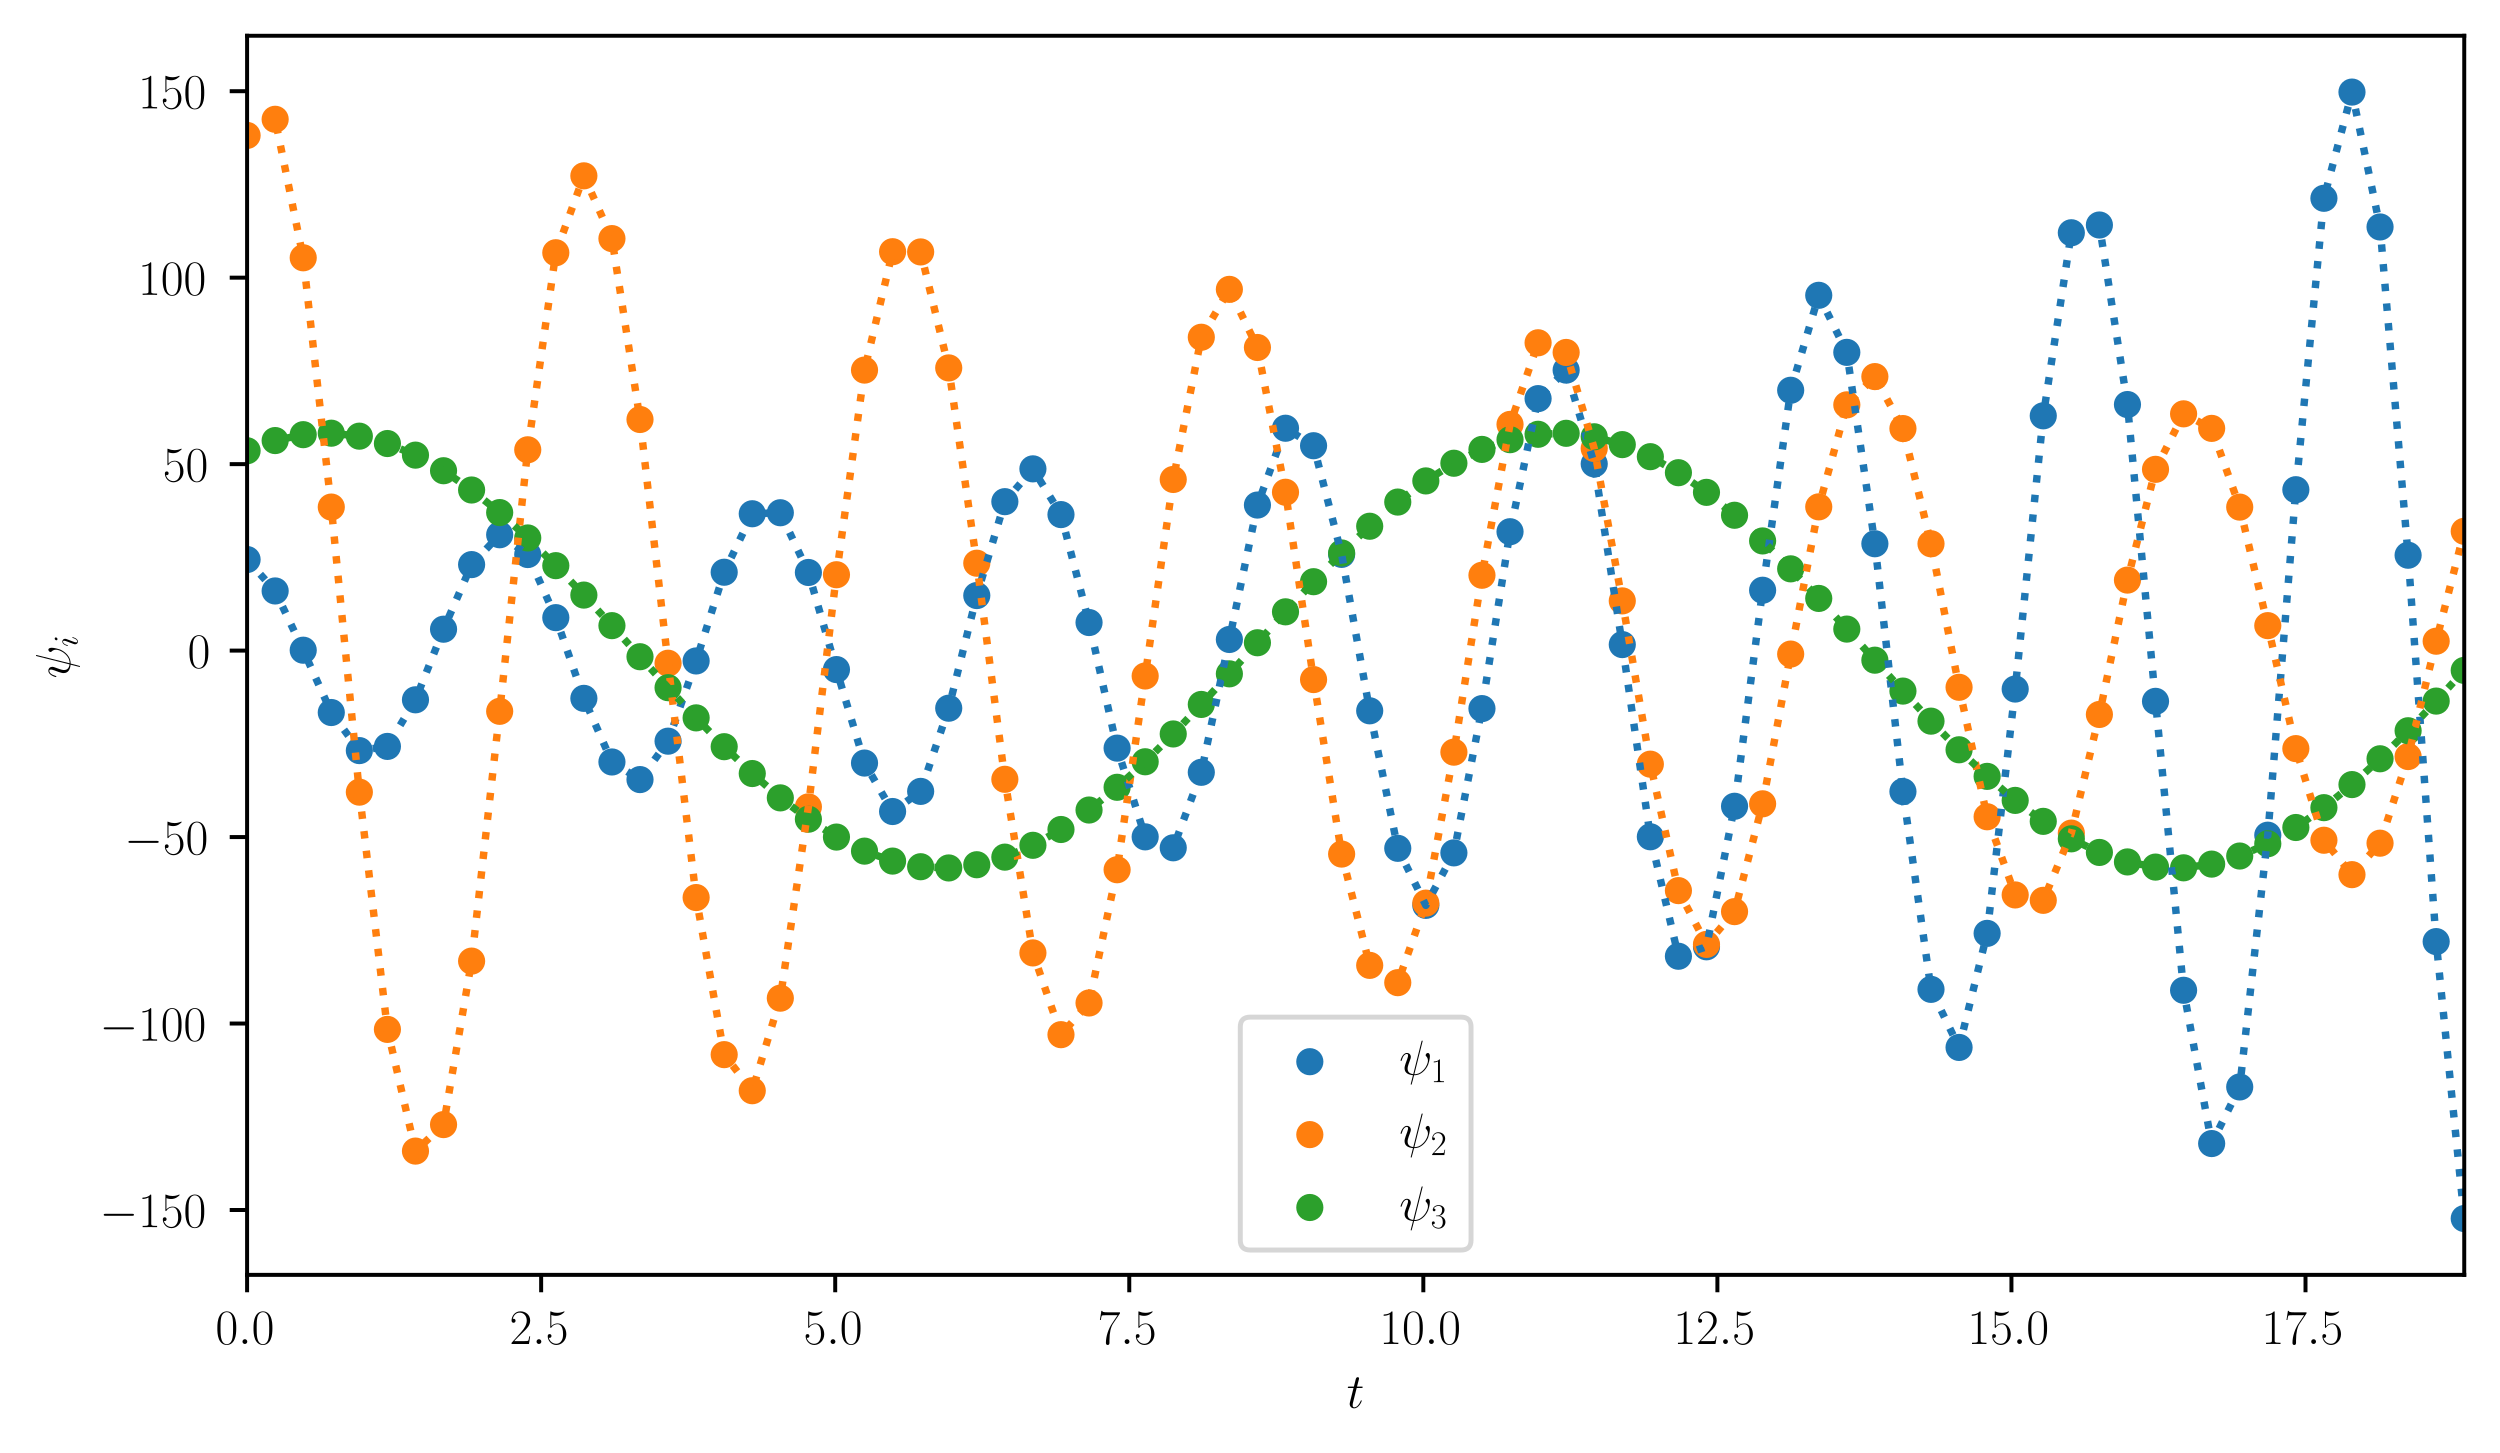 <?xml version="1.0" encoding="utf-8" standalone="no"?>
<!DOCTYPE svg PUBLIC "-//W3C//DTD SVG 1.1//EN"
  "http://www.w3.org/Graphics/SVG/1.1/DTD/svg11.dtd">
<!-- Created with matplotlib (https://matplotlib.org/) -->
<svg height="292.591pt" version="1.1" viewBox="0 0 503.348 292.591" width="503.348pt" xmlns="http://www.w3.org/2000/svg" xmlns:xlink="http://www.w3.org/1999/xlink">
 <defs>
  <style type="text/css">*{stroke-linecap:butt;stroke-linejoin:round;}</style>
 </defs>
 <g id="figure_1">
  <g id="patch_1">
   <path d="M 0 292.591 
L 503.348 292.591 
L 503.348 0 
L 0 0 
z
" style="fill:#ffffff;"/>
  </g>
  <g id="axes_1">
   <g id="patch_2">
    <path d="M 49.748 256.68 
L 496.148 256.68 
L 496.148 7.2 
L 49.748 7.2 
z
" style="fill:#ffffff;"/>
   </g>
   <g id="PathCollection_1">
    <defs>
     <path d="M 0 2.236 
C 0.593 2.236 1.162 2 1.581 1.581 
C 2 1.162 2.236 0.593 2.236 0 
C 2.236 -0.593 2 -1.162 1.581 -1.581 
C 1.162 -2 0.593 -2.236 0 -2.236 
C -0.593 -2.236 -1.162 -2 -1.581 -1.581 
C -2 -1.162 -2.236 -0.593 -2.236 0 
C -2.236 0.593 -2 1.162 -1.581 1.581 
C -1.162 2 -0.593 2.236 0 2.236 
z
" id="m8cda94b80c" style="stroke:#1f77b4;"/>
    </defs>
    <g clip-path="url(#p8021c62853)">
     <use style="fill:#1f77b4;stroke:#1f77b4;" x="49.748" xlink:href="#m8cda94b80c" y="112.658"/>
     <use style="fill:#1f77b4;stroke:#1f77b4;" x="55.399" xlink:href="#m8cda94b80c" y="118.983"/>
     <use style="fill:#1f77b4;stroke:#1f77b4;" x="61.05" xlink:href="#m8cda94b80c" y="130.912"/>
     <use style="fill:#1f77b4;stroke:#1f77b4;" x="66.7" xlink:href="#m8cda94b80c" y="143.459"/>
     <use style="fill:#1f77b4;stroke:#1f77b4;" x="72.351" xlink:href="#m8cda94b80c" y="151.123"/>
     <use style="fill:#1f77b4;stroke:#1f77b4;" x="78.002" xlink:href="#m8cda94b80c" y="150.284"/>
     <use style="fill:#1f77b4;stroke:#1f77b4;" x="83.652" xlink:href="#m8cda94b80c" y="140.897"/>
     <use style="fill:#1f77b4;stroke:#1f77b4;" x="89.303" xlink:href="#m8cda94b80c" y="126.684"/>
     <use style="fill:#1f77b4;stroke:#1f77b4;" x="94.953" xlink:href="#m8cda94b80c" y="113.676"/>
     <use style="fill:#1f77b4;stroke:#1f77b4;" x="100.604" xlink:href="#m8cda94b80c" y="107.667"/>
     <use style="fill:#1f77b4;stroke:#1f77b4;" x="106.255" xlink:href="#m8cda94b80c" y="111.65"/>
     <use style="fill:#1f77b4;stroke:#1f77b4;" x="111.905" xlink:href="#m8cda94b80c" y="124.356"/>
     <use style="fill:#1f77b4;stroke:#1f77b4;" x="117.556" xlink:href="#m8cda94b80c" y="140.609"/>
     <use style="fill:#1f77b4;stroke:#1f77b4;" x="123.207" xlink:href="#m8cda94b80c" y="153.416"/>
     <use style="fill:#1f77b4;stroke:#1f77b4;" x="128.857" xlink:href="#m8cda94b80c" y="156.961"/>
     <use style="fill:#1f77b4;stroke:#1f77b4;" x="134.508" xlink:href="#m8cda94b80c" y="149.228"/>
     <use style="fill:#1f77b4;stroke:#1f77b4;" x="140.159" xlink:href="#m8cda94b80c" y="133.076"/>
     <use style="fill:#1f77b4;stroke:#1f77b4;" x="145.809" xlink:href="#m8cda94b80c" y="115.215"/>
     <use style="fill:#1f77b4;stroke:#1f77b4;" x="151.46" xlink:href="#m8cda94b80c" y="103.438"/>
     <use style="fill:#1f77b4;stroke:#1f77b4;" x="157.11" xlink:href="#m8cda94b80c" y="103.235"/>
     <use style="fill:#1f77b4;stroke:#1f77b4;" x="162.761" xlink:href="#m8cda94b80c" y="115.261"/>
     <use style="fill:#1f77b4;stroke:#1f77b4;" x="168.412" xlink:href="#m8cda94b80c" y="134.812"/>
     <use style="fill:#1f77b4;stroke:#1f77b4;" x="174.062" xlink:href="#m8cda94b80c" y="153.633"/>
     <use style="fill:#1f77b4;stroke:#1f77b4;" x="179.713" xlink:href="#m8cda94b80c" y="163.391"/>
     <use style="fill:#1f77b4;stroke:#1f77b4;" x="185.364" xlink:href="#m8cda94b80c" y="159.339"/>
     <use style="fill:#1f77b4;stroke:#1f77b4;" x="191.014" xlink:href="#m8cda94b80c" y="142.59"/>
     <use style="fill:#1f77b4;stroke:#1f77b4;" x="196.665" xlink:href="#m8cda94b80c" y="119.908"/>
     <use style="fill:#1f77b4;stroke:#1f77b4;" x="202.316" xlink:href="#m8cda94b80c" y="101.004"/>
     <use style="fill:#1f77b4;stroke:#1f77b4;" x="207.966" xlink:href="#m8cda94b80c" y="94.4"/>
     <use style="fill:#1f77b4;stroke:#1f77b4;" x="213.617" xlink:href="#m8cda94b80c" y="103.608"/>
     <use style="fill:#1f77b4;stroke:#1f77b4;" x="219.267" xlink:href="#m8cda94b80c" y="125.341"/>
     <use style="fill:#1f77b4;stroke:#1f77b4;" x="224.918" xlink:href="#m8cda94b80c" y="150.628"/>
     <use style="fill:#1f77b4;stroke:#1f77b4;" x="230.569" xlink:href="#m8cda94b80c" y="168.492"/>
     <use style="fill:#1f77b4;stroke:#1f77b4;" x="236.219" xlink:href="#m8cda94b80c" y="170.694"/>
     <use style="fill:#1f77b4;stroke:#1f77b4;" x="241.87" xlink:href="#m8cda94b80c" y="155.497"/>
     <use style="fill:#1f77b4;stroke:#1f77b4;" x="247.521" xlink:href="#m8cda94b80c" y="128.752"/>
     <use style="fill:#1f77b4;stroke:#1f77b4;" x="253.171" xlink:href="#m8cda94b80c" y="101.687"/>
     <use style="fill:#1f77b4;stroke:#1f77b4;" x="258.822" xlink:href="#m8cda94b80c" y="86.221"/>
     <use style="fill:#1f77b4;stroke:#1f77b4;" x="264.472" xlink:href="#m8cda94b80c" y="89.741"/>
     <use style="fill:#1f77b4;stroke:#1f77b4;" x="270.123" xlink:href="#m8cda94b80c" y="111.622"/>
     <use style="fill:#1f77b4;stroke:#1f77b4;" x="275.774" xlink:href="#m8cda94b80c" y="143.114"/>
     <use style="fill:#1f77b4;stroke:#1f77b4;" x="281.424" xlink:href="#m8cda94b80c" y="170.8"/>
     <use style="fill:#1f77b4;stroke:#1f77b4;" x="287.075" xlink:href="#m8cda94b80c" y="182.286"/>
     <use style="fill:#1f77b4;stroke:#1f77b4;" x="292.726" xlink:href="#m8cda94b80c" y="171.715"/>
     <use style="fill:#1f77b4;stroke:#1f77b4;" x="298.376" xlink:href="#m8cda94b80c" y="142.671"/>
     <use style="fill:#1f77b4;stroke:#1f77b4;" x="304.027" xlink:href="#m8cda94b80c" y="107.057"/>
     <use style="fill:#1f77b4;stroke:#1f77b4;" x="309.678" xlink:href="#m8cda94b80c" y="80.257"/>
     <use style="fill:#1f77b4;stroke:#1f77b4;" x="315.328" xlink:href="#m8cda94b80c" y="74.518"/>
     <use style="fill:#1f77b4;stroke:#1f77b4;" x="320.979" xlink:href="#m8cda94b80c" y="93.401"/>
     <use style="fill:#1f77b4;stroke:#1f77b4;" x="326.629" xlink:href="#m8cda94b80c" y="129.782"/>
     <use style="fill:#1f77b4;stroke:#1f77b4;" x="332.28" xlink:href="#m8cda94b80c" y="168.475"/>
     <use style="fill:#1f77b4;stroke:#1f77b4;" x="337.931" xlink:href="#m8cda94b80c" y="192.531"/>
     <use style="fill:#1f77b4;stroke:#1f77b4;" x="343.581" xlink:href="#m8cda94b80c" y="190.627"/>
     <use style="fill:#1f77b4;stroke:#1f77b4;" x="349.232" xlink:href="#m8cda94b80c" y="162.334"/>
     <use style="fill:#1f77b4;stroke:#1f77b4;" x="354.883" xlink:href="#m8cda94b80c" y="118.838"/>
     <use style="fill:#1f77b4;stroke:#1f77b4;" x="360.533" xlink:href="#m8cda94b80c" y="78.575"/>
     <use style="fill:#1f77b4;stroke:#1f77b4;" x="366.184" xlink:href="#m8cda94b80c" y="59.457"/>
     <use style="fill:#1f77b4;stroke:#1f77b4;" x="371.835" xlink:href="#m8cda94b80c" y="70.948"/>
     <use style="fill:#1f77b4;stroke:#1f77b4;" x="377.485" xlink:href="#m8cda94b80c" y="109.477"/>
     <use style="fill:#1f77b4;stroke:#1f77b4;" x="383.136" xlink:href="#m8cda94b80c" y="159.376"/>
     <use style="fill:#1f77b4;stroke:#1f77b4;" x="388.786" xlink:href="#m8cda94b80c" y="199.198"/>
     <use style="fill:#1f77b4;stroke:#1f77b4;" x="394.437" xlink:href="#m8cda94b80c" y="210.891"/>
     <use style="fill:#1f77b4;stroke:#1f77b4;" x="400.088" xlink:href="#m8cda94b80c" y="187.925"/>
     <use style="fill:#1f77b4;stroke:#1f77b4;" x="405.738" xlink:href="#m8cda94b80c" y="138.731"/>
     <use style="fill:#1f77b4;stroke:#1f77b4;" x="411.389" xlink:href="#m8cda94b80c" y="83.72"/>
     <use style="fill:#1f77b4;stroke:#1f77b4;" x="417.04" xlink:href="#m8cda94b80c" y="46.865"/>
     <use style="fill:#1f77b4;stroke:#1f77b4;" x="422.69" xlink:href="#m8cda94b80c" y="45.304"/>
     <use style="fill:#1f77b4;stroke:#1f77b4;" x="428.341" xlink:href="#m8cda94b80c" y="81.45"/>
     <use style="fill:#1f77b4;stroke:#1f77b4;" x="433.991" xlink:href="#m8cda94b80c" y="141.209"/>
     <use style="fill:#1f77b4;stroke:#1f77b4;" x="439.642" xlink:href="#m8cda94b80c" y="199.383"/>
     <use style="fill:#1f77b4;stroke:#1f77b4;" x="445.293" xlink:href="#m8cda94b80c" y="230.243"/>
     <use style="fill:#1f77b4;stroke:#1f77b4;" x="450.943" xlink:href="#m8cda94b80c" y="218.847"/>
     <use style="fill:#1f77b4;stroke:#1f77b4;" x="456.594" xlink:href="#m8cda94b80c" y="168.155"/>
     <use style="fill:#1f77b4;stroke:#1f77b4;" x="462.245" xlink:href="#m8cda94b80c" y="98.598"/>
     <use style="fill:#1f77b4;stroke:#1f77b4;" x="467.895" xlink:href="#m8cda94b80c" y="39.925"/>
     <use style="fill:#1f77b4;stroke:#1f77b4;" x="473.546" xlink:href="#m8cda94b80c" y="18.54"/>
     <use style="fill:#1f77b4;stroke:#1f77b4;" x="479.197" xlink:href="#m8cda94b80c" y="45.695"/>
     <use style="fill:#1f77b4;stroke:#1f77b4;" x="484.847" xlink:href="#m8cda94b80c" y="111.789"/>
     <use style="fill:#1f77b4;stroke:#1f77b4;" x="490.498" xlink:href="#m8cda94b80c" y="189.581"/>
     <use style="fill:#1f77b4;stroke:#1f77b4;" x="496.148" xlink:href="#m8cda94b80c" y="245.34"/>
    </g>
   </g>
   <g id="PathCollection_2">
    <defs>
     <path d="M 0 2.236 
C 0.593 2.236 1.162 2 1.581 1.581 
C 2 1.162 2.236 0.593 2.236 0 
C 2.236 -0.593 2 -1.162 1.581 -1.581 
C 1.162 -2 0.593 -2.236 0 -2.236 
C -0.593 -2.236 -1.162 -2 -1.581 -1.581 
C -2 -1.162 -2.236 -0.593 -2.236 0 
C -2.236 0.593 -2 1.162 -1.581 1.581 
C -1.162 2 -0.593 2.236 0 2.236 
z
" id="mcead7bc386" style="stroke:#ff7f0e;"/>
    </defs>
    <g clip-path="url(#p8021c62853)">
     <use style="fill:#ff7f0e;stroke:#ff7f0e;" x="49.748" xlink:href="#mcead7bc386" y="27.269"/>
     <use style="fill:#ff7f0e;stroke:#ff7f0e;" x="55.399" xlink:href="#mcead7bc386" y="24.018"/>
     <use style="fill:#ff7f0e;stroke:#ff7f0e;" x="61.05" xlink:href="#mcead7bc386" y="51.903"/>
     <use style="fill:#ff7f0e;stroke:#ff7f0e;" x="66.7" xlink:href="#mcead7bc386" y="102.092"/>
     <use style="fill:#ff7f0e;stroke:#ff7f0e;" x="72.351" xlink:href="#mcead7bc386" y="159.489"/>
     <use style="fill:#ff7f0e;stroke:#ff7f0e;" x="78.002" xlink:href="#mcead7bc386" y="207.259"/>
     <use style="fill:#ff7f0e;stroke:#ff7f0e;" x="83.652" xlink:href="#mcead7bc386" y="231.759"/>
     <use style="fill:#ff7f0e;stroke:#ff7f0e;" x="89.303" xlink:href="#mcead7bc386" y="226.425"/>
     <use style="fill:#ff7f0e;stroke:#ff7f0e;" x="94.953" xlink:href="#mcead7bc386" y="193.508"/>
     <use style="fill:#ff7f0e;stroke:#ff7f0e;" x="100.604" xlink:href="#mcead7bc386" y="143.217"/>
     <use style="fill:#ff7f0e;stroke:#ff7f0e;" x="106.255" xlink:href="#mcead7bc386" y="90.562"/>
     <use style="fill:#ff7f0e;stroke:#ff7f0e;" x="111.905" xlink:href="#mcead7bc386" y="50.887"/>
     <use style="fill:#ff7f0e;stroke:#ff7f0e;" x="117.556" xlink:href="#mcead7bc386" y="35.405"/>
     <use style="fill:#ff7f0e;stroke:#ff7f0e;" x="123.207" xlink:href="#mcead7bc386" y="48.04"/>
     <use style="fill:#ff7f0e;stroke:#ff7f0e;" x="128.857" xlink:href="#mcead7bc386" y="84.462"/>
     <use style="fill:#ff7f0e;stroke:#ff7f0e;" x="134.508" xlink:href="#mcead7bc386" y="133.535"/>
     <use style="fill:#ff7f0e;stroke:#ff7f0e;" x="140.159" xlink:href="#mcead7bc386" y="180.712"/>
     <use style="fill:#ff7f0e;stroke:#ff7f0e;" x="145.809" xlink:href="#mcead7bc386" y="212.341"/>
     <use style="fill:#ff7f0e;stroke:#ff7f0e;" x="151.46" xlink:href="#mcead7bc386" y="219.605"/>
     <use style="fill:#ff7f0e;stroke:#ff7f0e;" x="157.11" xlink:href="#mcead7bc386" y="200.971"/>
     <use style="fill:#ff7f0e;stroke:#ff7f0e;" x="162.761" xlink:href="#mcead7bc386" y="162.458"/>
     <use style="fill:#ff7f0e;stroke:#ff7f0e;" x="168.412" xlink:href="#mcead7bc386" y="115.717"/>
     <use style="fill:#ff7f0e;stroke:#ff7f0e;" x="174.062" xlink:href="#mcead7bc386" y="74.513"/>
     <use style="fill:#ff7f0e;stroke:#ff7f0e;" x="179.713" xlink:href="#mcead7bc386" y="50.679"/>
     <use style="fill:#ff7f0e;stroke:#ff7f0e;" x="185.364" xlink:href="#mcead7bc386" y="50.725"/>
     <use style="fill:#ff7f0e;stroke:#ff7f0e;" x="191.014" xlink:href="#mcead7bc386" y="74.074"/>
     <use style="fill:#ff7f0e;stroke:#ff7f0e;" x="196.665" xlink:href="#mcead7bc386" y="113.398"/>
     <use style="fill:#ff7f0e;stroke:#ff7f0e;" x="202.316" xlink:href="#mcead7bc386" y="156.903"/>
     <use style="fill:#ff7f0e;stroke:#ff7f0e;" x="207.966" xlink:href="#mcead7bc386" y="191.86"/>
     <use style="fill:#ff7f0e;stroke:#ff7f0e;" x="213.617" xlink:href="#mcead7bc386" y="208.319"/>
     <use style="fill:#ff7f0e;stroke:#ff7f0e;" x="219.267" xlink:href="#mcead7bc386" y="201.94"/>
     <use style="fill:#ff7f0e;stroke:#ff7f0e;" x="224.918" xlink:href="#mcead7bc386" y="175.112"/>
     <use style="fill:#ff7f0e;stroke:#ff7f0e;" x="230.569" xlink:href="#mcead7bc386" y="136.106"/>
     <use style="fill:#ff7f0e;stroke:#ff7f0e;" x="236.219" xlink:href="#mcead7bc386" y="96.536"/>
     <use style="fill:#ff7f0e;stroke:#ff7f0e;" x="241.87" xlink:href="#mcead7bc386" y="67.902"/>
     <use style="fill:#ff7f0e;stroke:#ff7f0e;" x="247.521" xlink:href="#mcead7bc386" y="58.261"/>
     <use style="fill:#ff7f0e;stroke:#ff7f0e;" x="253.171" xlink:href="#mcead7bc386" y="69.964"/>
     <use style="fill:#ff7f0e;stroke:#ff7f0e;" x="258.822" xlink:href="#mcead7bc386" y="99.11"/>
     <use style="fill:#ff7f0e;stroke:#ff7f0e;" x="264.472" xlink:href="#mcead7bc386" y="136.825"/>
     <use style="fill:#ff7f0e;stroke:#ff7f0e;" x="270.123" xlink:href="#mcead7bc386" y="171.957"/>
     <use style="fill:#ff7f0e;stroke:#ff7f0e;" x="275.774" xlink:href="#mcead7bc386" y="194.368"/>
     <use style="fill:#ff7f0e;stroke:#ff7f0e;" x="281.424" xlink:href="#mcead7bc386" y="197.849"/>
     <use style="fill:#ff7f0e;stroke:#ff7f0e;" x="287.075" xlink:href="#mcead7bc386" y="181.837"/>
     <use style="fill:#ff7f0e;stroke:#ff7f0e;" x="292.726" xlink:href="#mcead7bc386" y="151.44"/>
     <use style="fill:#ff7f0e;stroke:#ff7f0e;" x="298.376" xlink:href="#mcead7bc386" y="115.823"/>
     <use style="fill:#ff7f0e;stroke:#ff7f0e;" x="304.027" xlink:href="#mcead7bc386" y="85.45"/>
     <use style="fill:#ff7f0e;stroke:#ff7f0e;" x="309.678" xlink:href="#mcead7bc386" y="69.015"/>
     <use style="fill:#ff7f0e;stroke:#ff7f0e;" x="315.328" xlink:href="#mcead7bc386" y="70.963"/>
     <use style="fill:#ff7f0e;stroke:#ff7f0e;" x="320.979" xlink:href="#mcead7bc386" y="90.293"/>
     <use style="fill:#ff7f0e;stroke:#ff7f0e;" x="326.629" xlink:href="#mcead7bc386" y="120.984"/>
     <use style="fill:#ff7f0e;stroke:#ff7f0e;" x="332.28" xlink:href="#mcead7bc386" y="153.857"/>
     <use style="fill:#ff7f0e;stroke:#ff7f0e;" x="337.931" xlink:href="#mcead7bc386" y="179.316"/>
     <use style="fill:#ff7f0e;stroke:#ff7f0e;" x="343.581" xlink:href="#mcead7bc386" y="190.145"/>
     <use style="fill:#ff7f0e;stroke:#ff7f0e;" x="349.232" xlink:href="#mcead7bc386" y="183.544"/>
     <use style="fill:#ff7f0e;stroke:#ff7f0e;" x="354.883" xlink:href="#mcead7bc386" y="161.84"/>
     <use style="fill:#ff7f0e;stroke:#ff7f0e;" x="360.533" xlink:href="#mcead7bc386" y="131.692"/>
     <use style="fill:#ff7f0e;stroke:#ff7f0e;" x="366.184" xlink:href="#mcead7bc386" y="102.051"/>
     <use style="fill:#ff7f0e;stroke:#ff7f0e;" x="371.835" xlink:href="#mcead7bc386" y="81.512"/>
     <use style="fill:#ff7f0e;stroke:#ff7f0e;" x="377.485" xlink:href="#mcead7bc386" y="75.823"/>
     <use style="fill:#ff7f0e;stroke:#ff7f0e;" x="383.136" xlink:href="#mcead7bc386" y="86.286"/>
     <use style="fill:#ff7f0e;stroke:#ff7f0e;" x="388.786" xlink:href="#mcead7bc386" y="109.482"/>
     <use style="fill:#ff7f0e;stroke:#ff7f0e;" x="394.437" xlink:href="#mcead7bc386" y="138.376"/>
     <use style="fill:#ff7f0e;stroke:#ff7f0e;" x="400.088" xlink:href="#mcead7bc386" y="164.445"/>
     <use style="fill:#ff7f0e;stroke:#ff7f0e;" x="405.738" xlink:href="#mcead7bc386" y="180.187"/>
     <use style="fill:#ff7f0e;stroke:#ff7f0e;" x="411.389" xlink:href="#mcead7bc386" y="181.274"/>
     <use style="fill:#ff7f0e;stroke:#ff7f0e;" x="417.04" xlink:href="#mcead7bc386" y="167.737"/>
     <use style="fill:#ff7f0e;stroke:#ff7f0e;" x="422.69" xlink:href="#mcead7bc386" y="143.85"/>
     <use style="fill:#ff7f0e;stroke:#ff7f0e;" x="428.341" xlink:href="#mcead7bc386" y="116.794"/>
     <use style="fill:#ff7f0e;stroke:#ff7f0e;" x="433.991" xlink:href="#mcead7bc386" y="94.497"/>
     <use style="fill:#ff7f0e;stroke:#ff7f0e;" x="439.642" xlink:href="#mcead7bc386" y="83.322"/>
     <use style="fill:#ff7f0e;stroke:#ff7f0e;" x="445.293" xlink:href="#mcead7bc386" y="86.251"/>
     <use style="fill:#ff7f0e;stroke:#ff7f0e;" x="450.943" xlink:href="#mcead7bc386" y="102.101"/>
     <use style="fill:#ff7f0e;stroke:#ff7f0e;" x="456.594" xlink:href="#mcead7bc386" y="125.965"/>
     <use style="fill:#ff7f0e;stroke:#ff7f0e;" x="462.245" xlink:href="#mcead7bc386" y="150.726"/>
     <use style="fill:#ff7f0e;stroke:#ff7f0e;" x="467.895" xlink:href="#mcead7bc386" y="169.174"/>
     <use style="fill:#ff7f0e;stroke:#ff7f0e;" x="473.546" xlink:href="#mcead7bc386" y="176.101"/>
     <use style="fill:#ff7f0e;stroke:#ff7f0e;" x="479.197" xlink:href="#mcead7bc386" y="169.767"/>
     <use style="fill:#ff7f0e;stroke:#ff7f0e;" x="484.847" xlink:href="#mcead7bc386" y="152.325"/>
     <use style="fill:#ff7f0e;stroke:#ff7f0e;" x="490.498" xlink:href="#mcead7bc386" y="129.1"/>
     <use style="fill:#ff7f0e;stroke:#ff7f0e;" x="496.148" xlink:href="#mcead7bc386" y="106.972"/>
    </g>
   </g>
   <g id="PathCollection_3">
    <defs>
     <path d="M 0 2.236 
C 0.593 2.236 1.162 2 1.581 1.581 
C 2 1.162 2.236 0.593 2.236 0 
C 2.236 -0.593 2 -1.162 1.581 -1.581 
C 1.162 -2 0.593 -2.236 0 -2.236 
C -0.593 -2.236 -1.162 -2 -1.581 -1.581 
C -2 -1.162 -2.236 -0.593 -2.236 0 
C -2.236 0.593 -2 1.162 -1.581 1.581 
C -1.162 2 -0.593 2.236 0 2.236 
z
" id="mbcaeb5ce47" style="stroke:#2ca02c;"/>
    </defs>
    <g clip-path="url(#p8021c62853)">
     <use style="fill:#2ca02c;stroke:#2ca02c;" x="49.748" xlink:href="#mbcaeb5ce47" y="90.754"/>
     <use style="fill:#2ca02c;stroke:#2ca02c;" x="55.399" xlink:href="#mbcaeb5ce47" y="88.702"/>
     <use style="fill:#2ca02c;stroke:#2ca02c;" x="61.05" xlink:href="#mbcaeb5ce47" y="87.516"/>
     <use style="fill:#2ca02c;stroke:#2ca02c;" x="66.7" xlink:href="#mbcaeb5ce47" y="87.219"/>
     <use style="fill:#2ca02c;stroke:#2ca02c;" x="72.351" xlink:href="#mbcaeb5ce47" y="87.818"/>
     <use style="fill:#2ca02c;stroke:#2ca02c;" x="78.002" xlink:href="#mbcaeb5ce47" y="89.3"/>
     <use style="fill:#2ca02c;stroke:#2ca02c;" x="83.652" xlink:href="#mbcaeb5ce47" y="91.636"/>
     <use style="fill:#2ca02c;stroke:#2ca02c;" x="89.303" xlink:href="#mbcaeb5ce47" y="94.776"/>
     <use style="fill:#2ca02c;stroke:#2ca02c;" x="94.953" xlink:href="#mbcaeb5ce47" y="98.657"/>
     <use style="fill:#2ca02c;stroke:#2ca02c;" x="100.604" xlink:href="#mbcaeb5ce47" y="103.2"/>
     <use style="fill:#2ca02c;stroke:#2ca02c;" x="106.255" xlink:href="#mbcaeb5ce47" y="108.312"/>
     <use style="fill:#2ca02c;stroke:#2ca02c;" x="111.905" xlink:href="#mbcaeb5ce47" y="113.888"/>
     <use style="fill:#2ca02c;stroke:#2ca02c;" x="117.556" xlink:href="#mbcaeb5ce47" y="119.813"/>
     <use style="fill:#2ca02c;stroke:#2ca02c;" x="123.207" xlink:href="#mbcaeb5ce47" y="125.967"/>
     <use style="fill:#2ca02c;stroke:#2ca02c;" x="128.857" xlink:href="#mbcaeb5ce47" y="132.225"/>
     <use style="fill:#2ca02c;stroke:#2ca02c;" x="134.508" xlink:href="#mbcaeb5ce47" y="138.456"/>
     <use style="fill:#2ca02c;stroke:#2ca02c;" x="140.159" xlink:href="#mbcaeb5ce47" y="144.536"/>
     <use style="fill:#2ca02c;stroke:#2ca02c;" x="145.809" xlink:href="#mbcaeb5ce47" y="150.338"/>
     <use style="fill:#2ca02c;stroke:#2ca02c;" x="151.46" xlink:href="#mbcaeb5ce47" y="155.744"/>
     <use style="fill:#2ca02c;stroke:#2ca02c;" x="157.11" xlink:href="#mbcaeb5ce47" y="160.644"/>
     <use style="fill:#2ca02c;stroke:#2ca02c;" x="162.761" xlink:href="#mbcaeb5ce47" y="164.937"/>
     <use style="fill:#2ca02c;stroke:#2ca02c;" x="168.412" xlink:href="#mbcaeb5ce47" y="168.535"/>
     <use style="fill:#2ca02c;stroke:#2ca02c;" x="174.062" xlink:href="#mbcaeb5ce47" y="171.366"/>
     <use style="fill:#2ca02c;stroke:#2ca02c;" x="179.713" xlink:href="#mbcaeb5ce47" y="173.37"/>
     <use style="fill:#2ca02c;stroke:#2ca02c;" x="185.364" xlink:href="#mbcaeb5ce47" y="174.507"/>
     <use style="fill:#2ca02c;stroke:#2ca02c;" x="191.014" xlink:href="#mbcaeb5ce47" y="174.754"/>
     <use style="fill:#2ca02c;stroke:#2ca02c;" x="196.665" xlink:href="#mbcaeb5ce47" y="174.106"/>
     <use style="fill:#2ca02c;stroke:#2ca02c;" x="202.316" xlink:href="#mbcaeb5ce47" y="172.575"/>
     <use style="fill:#2ca02c;stroke:#2ca02c;" x="207.966" xlink:href="#mbcaeb5ce47" y="170.194"/>
     <use style="fill:#2ca02c;stroke:#2ca02c;" x="213.617" xlink:href="#mbcaeb5ce47" y="167.011"/>
     <use style="fill:#2ca02c;stroke:#2ca02c;" x="219.267" xlink:href="#mbcaeb5ce47" y="163.09"/>
     <use style="fill:#2ca02c;stroke:#2ca02c;" x="224.918" xlink:href="#mbcaeb5ce47" y="158.513"/>
     <use style="fill:#2ca02c;stroke:#2ca02c;" x="230.569" xlink:href="#mbcaeb5ce47" y="153.373"/>
     <use style="fill:#2ca02c;stroke:#2ca02c;" x="236.219" xlink:href="#mbcaeb5ce47" y="147.775"/>
     <use style="fill:#2ca02c;stroke:#2ca02c;" x="241.87" xlink:href="#mbcaeb5ce47" y="141.833"/>
     <use style="fill:#2ca02c;stroke:#2ca02c;" x="247.521" xlink:href="#mbcaeb5ce47" y="135.67"/>
     <use style="fill:#2ca02c;stroke:#2ca02c;" x="253.171" xlink:href="#mbcaeb5ce47" y="129.411"/>
     <use style="fill:#2ca02c;stroke:#2ca02c;" x="258.822" xlink:href="#mbcaeb5ce47" y="123.184"/>
     <use style="fill:#2ca02c;stroke:#2ca02c;" x="264.472" xlink:href="#mbcaeb5ce47" y="117.117"/>
     <use style="fill:#2ca02c;stroke:#2ca02c;" x="270.123" xlink:href="#mbcaeb5ce47" y="111.334"/>
     <use style="fill:#2ca02c;stroke:#2ca02c;" x="275.774" xlink:href="#mbcaeb5ce47" y="105.953"/>
     <use style="fill:#2ca02c;stroke:#2ca02c;" x="281.424" xlink:href="#mbcaeb5ce47" y="101.085"/>
     <use style="fill:#2ca02c;stroke:#2ca02c;" x="287.075" xlink:href="#mbcaeb5ce47" y="96.828"/>
     <use style="fill:#2ca02c;stroke:#2ca02c;" x="292.726" xlink:href="#mbcaeb5ce47" y="93.27"/>
     <use style="fill:#2ca02c;stroke:#2ca02c;" x="298.376" xlink:href="#mbcaeb5ce47" y="90.484"/>
     <use style="fill:#2ca02c;stroke:#2ca02c;" x="304.027" xlink:href="#mbcaeb5ce47" y="88.527"/>
     <use style="fill:#2ca02c;stroke:#2ca02c;" x="309.678" xlink:href="#mbcaeb5ce47" y="87.439"/>
     <use style="fill:#2ca02c;stroke:#2ca02c;" x="315.328" xlink:href="#mbcaeb5ce47" y="87.242"/>
     <use style="fill:#2ca02c;stroke:#2ca02c;" x="320.979" xlink:href="#mbcaeb5ce47" y="87.94"/>
     <use style="fill:#2ca02c;stroke:#2ca02c;" x="326.629" xlink:href="#mbcaeb5ce47" y="89.518"/>
     <use style="fill:#2ca02c;stroke:#2ca02c;" x="332.28" xlink:href="#mbcaeb5ce47" y="91.946"/>
     <use style="fill:#2ca02c;stroke:#2ca02c;" x="337.931" xlink:href="#mbcaeb5ce47" y="95.172"/>
     <use style="fill:#2ca02c;stroke:#2ca02c;" x="343.581" xlink:href="#mbcaeb5ce47" y="99.131"/>
     <use style="fill:#2ca02c;stroke:#2ca02c;" x="349.232" xlink:href="#mbcaeb5ce47" y="103.742"/>
     <use style="fill:#2ca02c;stroke:#2ca02c;" x="354.883" xlink:href="#mbcaeb5ce47" y="108.911"/>
     <use style="fill:#2ca02c;stroke:#2ca02c;" x="360.533" xlink:href="#mbcaeb5ce47" y="114.531"/>
     <use style="fill:#2ca02c;stroke:#2ca02c;" x="366.184" xlink:href="#mbcaeb5ce47" y="120.488"/>
     <use style="fill:#2ca02c;stroke:#2ca02c;" x="371.835" xlink:href="#mbcaeb5ce47" y="126.66"/>
     <use style="fill:#2ca02c;stroke:#2ca02c;" x="377.485" xlink:href="#mbcaeb5ce47" y="132.921"/>
     <use style="fill:#2ca02c;stroke:#2ca02c;" x="383.136" xlink:href="#mbcaeb5ce47" y="139.142"/>
     <use style="fill:#2ca02c;stroke:#2ca02c;" x="388.786" xlink:href="#mbcaeb5ce47" y="145.196"/>
     <use style="fill:#2ca02c;stroke:#2ca02c;" x="394.437" xlink:href="#mbcaeb5ce47" y="150.96"/>
     <use style="fill:#2ca02c;stroke:#2ca02c;" x="400.088" xlink:href="#mbcaeb5ce47" y="156.315"/>
     <use style="fill:#2ca02c;stroke:#2ca02c;" x="405.738" xlink:href="#mbcaeb5ce47" y="161.152"/>
     <use style="fill:#2ca02c;stroke:#2ca02c;" x="411.389" xlink:href="#mbcaeb5ce47" y="165.372"/>
     <use style="fill:#2ca02c;stroke:#2ca02c;" x="417.04" xlink:href="#mbcaeb5ce47" y="168.889"/>
     <use style="fill:#2ca02c;stroke:#2ca02c;" x="422.69" xlink:href="#mbcaeb5ce47" y="171.63"/>
     <use style="fill:#2ca02c;stroke:#2ca02c;" x="428.341" xlink:href="#mbcaeb5ce47" y="173.54"/>
     <use style="fill:#2ca02c;stroke:#2ca02c;" x="433.991" xlink:href="#mbcaeb5ce47" y="174.579"/>
     <use style="fill:#2ca02c;stroke:#2ca02c;" x="439.642" xlink:href="#mbcaeb5ce47" y="174.726"/>
     <use style="fill:#2ca02c;stroke:#2ca02c;" x="445.293" xlink:href="#mbcaeb5ce47" y="173.979"/>
     <use style="fill:#2ca02c;stroke:#2ca02c;" x="450.943" xlink:href="#mbcaeb5ce47" y="172.352"/>
     <use style="fill:#2ca02c;stroke:#2ca02c;" x="456.594" xlink:href="#mbcaeb5ce47" y="169.879"/>
     <use style="fill:#2ca02c;stroke:#2ca02c;" x="462.245" xlink:href="#mbcaeb5ce47" y="166.61"/>
     <use style="fill:#2ca02c;stroke:#2ca02c;" x="467.895" xlink:href="#mbcaeb5ce47" y="162.613"/>
     <use style="fill:#2ca02c;stroke:#2ca02c;" x="473.546" xlink:href="#mbcaeb5ce47" y="157.968"/>
     <use style="fill:#2ca02c;stroke:#2ca02c;" x="479.197" xlink:href="#mbcaeb5ce47" y="152.772"/>
     <use style="fill:#2ca02c;stroke:#2ca02c;" x="484.847" xlink:href="#mbcaeb5ce47" y="147.129"/>
     <use style="fill:#2ca02c;stroke:#2ca02c;" x="490.498" xlink:href="#mbcaeb5ce47" y="141.157"/>
     <use style="fill:#2ca02c;stroke:#2ca02c;" x="496.148" xlink:href="#mbcaeb5ce47" y="134.977"/>
    </g>
   </g>
   <g id="matplotlib.axis_1">
    <g id="xtick_1">
     <g id="line2d_1">
      <defs>
       <path d="M 0 0 
L 0 3.5 
" id="m580e767b6d" style="stroke:#000000;stroke-width:0.8;"/>
      </defs>
      <g>
       <use style="stroke:#000000;stroke-width:0.8;" x="49.748" xlink:href="#m580e767b6d" y="256.68"/>
      </g>
     </g>
     <g id="text_1">
      <!-- $\mathdefault{0.0}$ -->
      <g transform="translate(43.383 270.598)scale(0.1 -0.1)">
       <defs>
        <path d="M 42 31.844 
C 42 37.969 41.906 48.422 37.703 56.453 
C 34 63.484 28.094 66 22.906 66 
C 18.094 66 12 63.781 8.203 56.562 
C 4.203 49.016 3.797 39.672 3.797 31.844 
C 3.797 26.109 3.906 17.375 7 9.734 
C 11.297 -0.609 19 -2 22.906 -2 
C 27.5 -2 34.5 -0.109 38.594 9.438 
C 41.594 16.375 42 24.5 42 31.844 
z
M 22.906 -0.406 
C 16.5 -0.406 12.703 5.125 11.297 12.75 
C 10.203 18.688 10.203 27.328 10.203 32.953 
C 10.203 40.688 10.203 47.109 11.5 53.234 
C 13.406 61.781 19 64.391 22.906 64.391 
C 27 64.391 32.297 61.672 34.203 53.438 
C 35.5 47.719 35.594 40.984 35.594 32.953 
C 35.594 26.422 35.594 18.375 34.406 12.453 
C 32.297 1.5 26.406 -0.406 22.906 -0.406 
z
" id="CMR17-48"/>
        <path d="M 18.406 4.797 
C 18.406 7.688 16 9.688 13.594 9.688 
C 10.703 9.688 8.703 7.297 8.703 4.891 
C 8.703 2 11.094 0 13.5 0 
C 16.406 0 18.406 2.391 18.406 4.797 
z
" id="CMMI12-58"/>
       </defs>
       <use transform="scale(0.996)" xlink:href="#CMR17-48"/>
       <use transform="translate(45.69 0)scale(0.996)" xlink:href="#CMMI12-58"/>
       <use transform="translate(72.788 0)scale(0.996)" xlink:href="#CMR17-48"/>
      </g>
     </g>
    </g>
    <g id="xtick_2">
     <g id="line2d_2">
      <g>
       <use style="stroke:#000000;stroke-width:0.8;" x="108.954" xlink:href="#m580e767b6d" y="256.68"/>
      </g>
     </g>
     <g id="text_2">
      <!-- $\mathdefault{2.5}$ -->
      <g transform="translate(102.589 270.598)scale(0.1 -0.1)">
       <defs>
        <path d="M 41.703 15.469 
L 39.906 15.469 
C 38.906 8.391 38.094 7.188 37.703 6.594 
C 37.203 5.797 30 5.797 28.594 5.797 
L 9.406 5.797 
C 13 9.688 20 16.766 28.5 24.938 
C 34.594 30.719 41.703 37.5 41.703 47.391 
C 41.703 59.188 32.297 66 21.797 66 
C 10.797 66 4.094 56.297 4.094 47.297 
C 4.094 43.391 7 42.891 8.203 42.891 
C 9.203 42.891 12.203 43.484 12.203 46.984 
C 12.203 50.094 9.594 51 8.203 51 
C 7.594 51 7 50.891 6.594 50.688 
C 8.5 59.188 14.297 63.391 20.406 63.391 
C 29.094 63.391 34.797 56.5 34.797 47.391 
C 34.797 38.703 29.703 31.219 24 24.734 
L 4.094 2.297 
L 4.094 0 
L 39.297 0 
z
" id="CMR17-50"/>
        <path d="M 11.406 58.594 
C 12.406 58.188 16.5 56.891 20.703 56.891 
C 30 56.891 35.094 61.891 38 64.688 
C 38 65.484 38 66 37.406 66 
C 37.297 66 37.094 66 36.297 65.594 
C 32.797 64.094 28.703 63 23.703 63 
C 20.703 63 16.203 63.359 11.297 65.484 
C 10.203 66 10 66 9.906 66 
C 9.406 66 9.297 65.891 9.297 63.906 
L 9.297 34.859 
C 9.297 33.016 9.297 32.5 10.297 32.5 
C 10.797 32.5 11 32.703 11.5 33.422 
C 14.703 38.047 19.094 40 24.094 40 
C 27.594 40 35.094 37.734 35.094 20.203 
C 35.094 16.984 35.094 11.188 32.094 6.594 
C 29.594 2.484 25.703 0.391 21.406 0.391 
C 14.797 0.391 8.094 4.984 6.297 12.688 
C 6.703 12.594 7.5 12.391 7.906 12.391 
C 9.203 12.391 11.703 13.094 11.703 16.188 
C 11.703 18.891 9.797 20 7.906 20 
C 5.594 20 4.094 18.594 4.094 15.797 
C 4.094 7.094 11 -2 21.594 -2 
C 31.906 -2 41.703 6.891 41.703 19.797 
C 41.703 32.094 33.906 41.594 24.203 41.594 
C 19.094 41.594 14.797 39.688 11.406 36 
z
" id="CMR17-53"/>
       </defs>
       <use transform="scale(0.996)" xlink:href="#CMR17-50"/>
       <use transform="translate(45.69 0)scale(0.996)" xlink:href="#CMMI12-58"/>
       <use transform="translate(72.788 0)scale(0.996)" xlink:href="#CMR17-53"/>
      </g>
     </g>
    </g>
    <g id="xtick_3">
     <g id="line2d_3">
      <g>
       <use style="stroke:#000000;stroke-width:0.8;" x="168.16" xlink:href="#m580e767b6d" y="256.68"/>
      </g>
     </g>
     <g id="text_3">
      <!-- $\mathdefault{5.0}$ -->
      <g transform="translate(161.795 270.598)scale(0.1 -0.1)">
       <use transform="scale(0.996)" xlink:href="#CMR17-53"/>
       <use transform="translate(45.69 0)scale(0.996)" xlink:href="#CMMI12-58"/>
       <use transform="translate(72.788 0)scale(0.996)" xlink:href="#CMR17-48"/>
      </g>
     </g>
    </g>
    <g id="xtick_4">
     <g id="line2d_4">
      <g>
       <use style="stroke:#000000;stroke-width:0.8;" x="227.365" xlink:href="#m580e767b6d" y="256.68"/>
      </g>
     </g>
     <g id="text_4">
      <!-- $\mathdefault{7.5}$ -->
      <g transform="translate(221 270.598)scale(0.1 -0.1)">
       <defs>
        <path d="M 45.094 61.797 
L 45.094 64 
L 21.594 64 
C 9.906 64 9.703 65.094 9.297 67 
L 7.5 67 
L 4.594 48.5 
L 6.406 48.5 
C 6.703 50.406 7.406 55.5 8.594 57.391 
C 9.203 58.188 16.594 58.188 18.297 58.188 
L 40.297 58.188 
L 29.203 41.719 
C 21.797 30.641 16.703 15.672 16.703 2.594 
C 16.703 1.391 16.703 -2 20.297 -2 
C 23.906 -2 23.906 1.391 23.906 2.688 
L 23.906 7.281 
C 23.906 23.656 26.703 34.438 31.297 41.312 
z
" id="CMR17-55"/>
       </defs>
       <use transform="scale(0.996)" xlink:href="#CMR17-55"/>
       <use transform="translate(45.69 0)scale(0.996)" xlink:href="#CMMI12-58"/>
       <use transform="translate(72.788 0)scale(0.996)" xlink:href="#CMR17-53"/>
      </g>
     </g>
    </g>
    <g id="xtick_5">
     <g id="line2d_5">
      <g>
       <use style="stroke:#000000;stroke-width:0.8;" x="286.571" xlink:href="#m580e767b6d" y="256.68"/>
      </g>
     </g>
     <g id="text_5">
      <!-- $\mathdefault{10.0}$ -->
      <g transform="translate(277.715 270.598)scale(0.1 -0.1)">
       <defs>
        <path d="M 26.594 63.797 
C 26.594 65.891 26.5 66 25.094 66 
C 21.203 61.359 15.297 59.891 9.703 59.688 
C 9.406 59.688 8.906 59.688 8.797 59.5 
C 8.703 59.297 8.703 59.094 8.703 57 
C 11.797 57 17 57.594 21 59.984 
L 21 7.297 
C 21 3.797 20.797 2.594 12.203 2.594 
L 9.203 2.594 
L 9.203 0 
C 14 0.094 19 0.188 23.797 0.188 
C 28.594 0.188 33.594 0.094 38.406 0 
L 38.406 2.594 
L 35.406 2.594 
C 26.797 2.594 26.594 3.688 26.594 7.297 
z
" id="CMR17-49"/>
       </defs>
       <use transform="scale(0.996)" xlink:href="#CMR17-49"/>
       <use transform="translate(45.69 0)scale(0.996)" xlink:href="#CMR17-48"/>
       <use transform="translate(91.381 0)scale(0.996)" xlink:href="#CMMI12-58"/>
       <use transform="translate(118.478 0)scale(0.996)" xlink:href="#CMR17-48"/>
      </g>
     </g>
    </g>
    <g id="xtick_6">
     <g id="line2d_6">
      <g>
       <use style="stroke:#000000;stroke-width:0.8;" x="345.777" xlink:href="#m580e767b6d" y="256.68"/>
      </g>
     </g>
     <g id="text_6">
      <!-- $\mathdefault{12.5}$ -->
      <g transform="translate(336.921 270.598)scale(0.1 -0.1)">
       <use transform="scale(0.996)" xlink:href="#CMR17-49"/>
       <use transform="translate(45.69 0)scale(0.996)" xlink:href="#CMR17-50"/>
       <use transform="translate(91.381 0)scale(0.996)" xlink:href="#CMMI12-58"/>
       <use transform="translate(118.478 0)scale(0.996)" xlink:href="#CMR17-53"/>
      </g>
     </g>
    </g>
    <g id="xtick_7">
     <g id="line2d_7">
      <g>
       <use style="stroke:#000000;stroke-width:0.8;" x="404.982" xlink:href="#m580e767b6d" y="256.68"/>
      </g>
     </g>
     <g id="text_7">
      <!-- $\mathdefault{15.0}$ -->
      <g transform="translate(396.127 270.598)scale(0.1 -0.1)">
       <use transform="scale(0.996)" xlink:href="#CMR17-49"/>
       <use transform="translate(45.69 0)scale(0.996)" xlink:href="#CMR17-53"/>
       <use transform="translate(91.381 0)scale(0.996)" xlink:href="#CMMI12-58"/>
       <use transform="translate(118.478 0)scale(0.996)" xlink:href="#CMR17-48"/>
      </g>
     </g>
    </g>
    <g id="xtick_8">
     <g id="line2d_8">
      <g>
       <use style="stroke:#000000;stroke-width:0.8;" x="464.188" xlink:href="#m580e767b6d" y="256.68"/>
      </g>
     </g>
     <g id="text_8">
      <!-- $\mathdefault{17.5}$ -->
      <g transform="translate(455.332 270.598)scale(0.1 -0.1)">
       <use transform="scale(0.996)" xlink:href="#CMR17-49"/>
       <use transform="translate(45.69 0)scale(0.996)" xlink:href="#CMR17-55"/>
       <use transform="translate(91.381 0)scale(0.996)" xlink:href="#CMMI12-58"/>
       <use transform="translate(118.478 0)scale(0.996)" xlink:href="#CMR17-53"/>
      </g>
     </g>
    </g>
    <g id="text_9">
     <!-- $t$ -->
     <g transform="translate(271.15 283.454)scale(0.1 -0.1)">
      <defs>
       <path d="M 20.094 40.094 
L 29.297 40.094 
C 31.203 40.094 32.203 40.094 32.203 41.891 
C 32.203 43 31.594 43 29.594 43 
L 20.797 43 
L 24.5 57.25 
C 24.906 58.625 24.906 58.812 24.906 59.5 
C 24.906 61.094 23.594 62 22.297 62 
C 21.5 62 19.203 61.688 18.406 58.531 
L 14.5 43 
L 5.094 43 
C 3.094 43 2.203 43 2.203 41.094 
C 2.203 40.094 2.906 40.094 4.797 40.094 
L 13.703 40.094 
L 7.094 13.766 
C 6.297 10.266 6 9.266 6 7.969 
C 6 3.281 9.297 -1 14.906 -1 
C 25 -1 30.406 13.562 30.406 14.266 
C 30.406 14.859 30 15.156 29.406 15.156 
C 29.203 15.156 28.797 15.156 28.594 14.75 
C 28.5 14.656 28.406 14.562 27.703 12.969 
C 25.594 7.969 21 1 15.203 1 
C 12.203 1 12 3.484 12 5.688 
C 12 5.781 12 7.672 12.297 8.875 
z
" id="CMMI12-116"/>
      </defs>
      <use transform="scale(0.996)" xlink:href="#CMMI12-116"/>
     </g>
    </g>
   </g>
   <g id="matplotlib.axis_2">
    <g id="ytick_1">
     <g id="line2d_9">
      <defs>
       <path d="M 0 0 
L -3.5 0 
" id="mcdd8ee057d" style="stroke:#000000;stroke-width:0.8;"/>
      </defs>
      <g>
       <use style="stroke:#000000;stroke-width:0.8;" x="49.748" xlink:href="#mcdd8ee057d" y="243.617"/>
      </g>
     </g>
     <g id="text_10">
      <!-- $\mathdefault{−150}$ -->
      <g transform="translate(20.056 247.076)scale(0.1 -0.1)">
       <defs>
        <path d="M 65.906 23 
C 67.594 23 69.406 23 69.406 25 
C 69.406 27 67.594 27 65.906 27 
L 11.797 27 
C 10.094 27 8.297 27 8.297 25 
C 8.297 23 10.094 23 11.797 23 
z
" id="CMSY10-0"/>
       </defs>
       <use transform="scale(0.996)" xlink:href="#CMSY10-0"/>
       <use transform="translate(77.487 0)scale(0.996)" xlink:href="#CMR17-49"/>
       <use transform="translate(123.178 0)scale(0.996)" xlink:href="#CMR17-53"/>
       <use transform="translate(168.868 0)scale(0.996)" xlink:href="#CMR17-48"/>
      </g>
     </g>
    </g>
    <g id="ytick_2">
     <g id="line2d_10">
      <g>
       <use style="stroke:#000000;stroke-width:0.8;" x="49.748" xlink:href="#mcdd8ee057d" y="206.075"/>
      </g>
     </g>
     <g id="text_11">
      <!-- $\mathdefault{−100}$ -->
      <g transform="translate(20.056 209.535)scale(0.1 -0.1)">
       <use transform="scale(0.996)" xlink:href="#CMSY10-0"/>
       <use transform="translate(77.487 0)scale(0.996)" xlink:href="#CMR17-49"/>
       <use transform="translate(123.178 0)scale(0.996)" xlink:href="#CMR17-48"/>
       <use transform="translate(168.868 0)scale(0.996)" xlink:href="#CMR17-48"/>
      </g>
     </g>
    </g>
    <g id="ytick_3">
     <g id="line2d_11">
      <g>
       <use style="stroke:#000000;stroke-width:0.8;" x="49.748" xlink:href="#mcdd8ee057d" y="168.534"/>
      </g>
     </g>
     <g id="text_12">
      <!-- $\mathdefault{−50}$ -->
      <g transform="translate(25.037 171.993)scale(0.1 -0.1)">
       <use transform="scale(0.996)" xlink:href="#CMSY10-0"/>
       <use transform="translate(77.487 0)scale(0.996)" xlink:href="#CMR17-53"/>
       <use transform="translate(123.178 0)scale(0.996)" xlink:href="#CMR17-48"/>
      </g>
     </g>
    </g>
    <g id="ytick_4">
     <g id="line2d_12">
      <g>
       <use style="stroke:#000000;stroke-width:0.8;" x="49.748" xlink:href="#mcdd8ee057d" y="130.992"/>
      </g>
     </g>
     <g id="text_13">
      <!-- $\mathdefault{0}$ -->
      <g transform="translate(37.767 134.451)scale(0.1 -0.1)">
       <use transform="scale(0.996)" xlink:href="#CMR17-48"/>
      </g>
     </g>
    </g>
    <g id="ytick_5">
     <g id="line2d_13">
      <g>
       <use style="stroke:#000000;stroke-width:0.8;" x="49.748" xlink:href="#mcdd8ee057d" y="93.45"/>
      </g>
     </g>
     <g id="text_14">
      <!-- $\mathdefault{50}$ -->
      <g transform="translate(32.786 96.909)scale(0.1 -0.1)">
       <use transform="scale(0.996)" xlink:href="#CMR17-53"/>
       <use transform="translate(45.69 0)scale(0.996)" xlink:href="#CMR17-48"/>
      </g>
     </g>
    </g>
    <g id="ytick_6">
     <g id="line2d_14">
      <g>
       <use style="stroke:#000000;stroke-width:0.8;" x="49.748" xlink:href="#mcdd8ee057d" y="55.908"/>
      </g>
     </g>
     <g id="text_15">
      <!-- $\mathdefault{100}$ -->
      <g transform="translate(27.804 59.367)scale(0.1 -0.1)">
       <use transform="scale(0.996)" xlink:href="#CMR17-49"/>
       <use transform="translate(45.69 0)scale(0.996)" xlink:href="#CMR17-48"/>
       <use transform="translate(91.381 0)scale(0.996)" xlink:href="#CMR17-48"/>
      </g>
     </g>
    </g>
    <g id="ytick_7">
     <g id="line2d_15">
      <g>
       <use style="stroke:#000000;stroke-width:0.8;" x="49.748" xlink:href="#mcdd8ee057d" y="18.366"/>
      </g>
     </g>
     <g id="text_16">
      <!-- $\mathdefault{150}$ -->
      <g transform="translate(27.804 21.826)scale(0.1 -0.1)">
       <use transform="scale(0.996)" xlink:href="#CMR17-49"/>
       <use transform="translate(45.69 0)scale(0.996)" xlink:href="#CMR17-53"/>
       <use transform="translate(91.381 0)scale(0.996)" xlink:href="#CMR17-48"/>
      </g>
     </g>
    </g>
    <g id="text_17">
     <!-- $\mathbf{\psi}_i$ -->
     <g transform="translate(14.118 136.594)rotate(-90)scale(0.1 -0.1)">
      <defs>
       <path d="M 47 66.594 
C 47 66.688 47.406 67.984 47.406 68.094 
C 47.406 69 46.594 69 46.297 69 
C 45.406 69 45.297 68.484 44.906 66.984 
L 28.406 1.188 
C 20.094 2.188 17 6.375 17 12.359 
C 17 14.562 17 16.859 21.703 29.219 
C 23 32.812 23.5 34.109 23.5 35.906 
C 23.5 40.406 20.297 44 15.594 44 
C 6.406 44 2.703 29.531 2.703 28.734 
C 2.703 28.328 3.094 27.828 3.797 27.828 
C 4.703 27.828 4.797 28.234 5.203 29.625 
C 7.594 38.297 11.594 41.984 15.297 41.984 
C 16.203 41.984 17.906 41.891 17.906 38.703 
C 17.906 38.297 17.906 36.109 16.203 31.719 
C 10.797 17.547 10.797 15.359 10.797 13.062 
C 10.797 3.484 18.797 -0.203 27.797 -0.906 
C 27 -3.938 26.297 -7.062 25.5 -10.094 
C 23.906 -15.953 23.203 -18.703 23.203 -19.109 
C 23.203 -20 24 -20 24.297 -20 
C 24.5 -20 24.906 -20 25.094 -19.609 
C 25.5 -19.203 29.594 -2.766 30 -1 
C 33.703 -1 41.594 -1 50.594 8.281 
C 53.906 11.859 56.906 16.453 58.594 20.75 
C 59.594 23.344 62 32.219 62 37.312 
C 62 43.297 59 44 58 44 
C 55.594 44 53.406 41.594 53.406 39.594 
C 53.406 38.406 54.094 37.703 54.5 37.312 
C 55.406 36.406 58.094 33.719 58.094 28.531 
C 58.094 24.938 56.094 17.547 49.703 10.375 
C 41.297 1 33.594 1 30.594 1 
z
" id="CMMI12-32"/>
       <path d="M 28.297 14.266 
C 28.297 14.766 27.906 15.156 27.297 15.156 
C 26.406 15.156 26.297 14.859 25.797 13.156 
C 23.203 4.078 19.094 1 15.797 1 
C 14.594 1 13.203 1.297 13.203 4.281 
C 13.203 6.984 14.406 9.969 15.5 12.969 
L 22.5 31.516 
C 22.797 32.312 23.5 34.109 23.5 36.016 
C 23.5 40.203 20.5 44 15.594 44 
C 6.406 44 2.703 29.531 2.703 28.719 
C 2.703 28.328 3.094 27.828 3.797 27.828 
C 4.703 27.828 4.797 28.234 5.203 29.625 
C 7.594 38 11.406 41.984 15.297 41.984 
C 16.203 41.984 17.906 41.891 17.906 38.703 
C 17.906 36.109 16.594 32.812 15.797 30.625 
L 8.797 12.062 
C 8.203 10.469 7.594 8.875 7.594 7.078 
C 7.594 2.594 10.703 -1 15.5 -1 
C 24.703 -1 28.297 13.562 28.297 14.266 
z
M 27.5 62.688 
C 27.5 64.188 26.297 66 24.094 66 
C 21.797 66 19.203 63.797 19.203 61.188 
C 19.203 58.688 21.297 57.891 22.5 57.891 
C 25.203 57.891 27.5 60.484 27.5 62.688 
z
" id="CMMI12-105"/>
      </defs>
      <use transform="scale(0.996)" xlink:href="#CMMI12-32"/>
      <use transform="translate(63.419 -14.944)scale(0.697)" xlink:href="#CMMI12-105"/>
     </g>
    </g>
   </g>
   <g id="line2d_16">
    <path clip-path="url(#p8021c62853)" d="M 49.748 112.658 
L 55.399 118.983 
L 61.05 130.912 
L 66.7 143.459 
L 72.351 151.123 
L 78.002 150.284 
L 83.652 140.897 
L 89.303 126.684 
L 94.953 113.676 
L 100.604 107.667 
L 106.255 111.65 
L 111.905 124.356 
L 117.556 140.609 
L 123.207 153.416 
L 128.857 156.961 
L 134.508 149.228 
L 140.159 133.076 
L 145.809 115.215 
L 151.46 103.438 
L 157.11 103.235 
L 162.761 115.261 
L 168.412 134.812 
L 174.062 153.633 
L 179.713 163.391 
L 185.364 159.339 
L 191.014 142.59 
L 196.665 119.908 
L 202.316 101.004 
L 207.966 94.4 
L 213.617 103.608 
L 219.267 125.341 
L 224.918 150.628 
L 230.569 168.492 
L 236.219 170.694 
L 241.87 155.497 
L 247.521 128.752 
L 253.171 101.687 
L 258.822 86.221 
L 264.472 89.741 
L 270.123 111.622 
L 275.774 143.114 
L 281.424 170.8 
L 287.075 182.286 
L 292.726 171.715 
L 298.376 142.671 
L 304.027 107.057 
L 309.678 80.257 
L 315.328 74.518 
L 320.979 93.401 
L 326.629 129.782 
L 332.28 168.475 
L 337.931 192.531 
L 343.581 190.627 
L 349.232 162.334 
L 354.883 118.838 
L 360.533 78.575 
L 366.184 59.457 
L 371.835 70.948 
L 377.485 109.477 
L 383.136 159.376 
L 388.786 199.198 
L 394.437 210.891 
L 400.088 187.925 
L 405.738 138.731 
L 411.389 83.72 
L 417.04 46.865 
L 422.69 45.304 
L 428.341 81.45 
L 433.991 141.209 
L 439.642 199.383 
L 445.293 230.243 
L 450.943 218.847 
L 456.594 168.155 
L 462.245 98.598 
L 467.895 39.925 
L 473.546 18.54 
L 479.197 45.695 
L 484.847 111.789 
L 490.498 189.581 
L 496.148 245.34 
" style="fill:none;stroke:#1f77b4;stroke-dasharray:1.5,2.475;stroke-dashoffset:0;stroke-width:1.5;"/>
   </g>
   <g id="line2d_17">
    <path clip-path="url(#p8021c62853)" d="M 49.748 27.269 
L 55.399 24.018 
L 61.05 51.903 
L 66.7 102.092 
L 72.351 159.489 
L 78.002 207.259 
L 83.652 231.759 
L 89.303 226.425 
L 94.953 193.508 
L 100.604 143.217 
L 106.255 90.562 
L 111.905 50.887 
L 117.556 35.405 
L 123.207 48.04 
L 128.857 84.462 
L 134.508 133.535 
L 140.159 180.712 
L 145.809 212.341 
L 151.46 219.605 
L 157.11 200.971 
L 162.761 162.458 
L 168.412 115.717 
L 174.062 74.513 
L 179.713 50.679 
L 185.364 50.725 
L 191.014 74.074 
L 196.665 113.398 
L 202.316 156.903 
L 207.966 191.86 
L 213.617 208.319 
L 219.267 201.94 
L 224.918 175.112 
L 230.569 136.106 
L 236.219 96.536 
L 241.87 67.902 
L 247.521 58.261 
L 253.171 69.964 
L 258.822 99.11 
L 264.472 136.825 
L 270.123 171.957 
L 275.774 194.368 
L 281.424 197.849 
L 287.075 181.837 
L 292.726 151.44 
L 298.376 115.823 
L 304.027 85.45 
L 309.678 69.015 
L 315.328 70.963 
L 320.979 90.293 
L 326.629 120.984 
L 332.28 153.857 
L 337.931 179.316 
L 343.581 190.145 
L 349.232 183.544 
L 354.883 161.84 
L 360.533 131.692 
L 366.184 102.051 
L 371.835 81.512 
L 377.485 75.823 
L 383.136 86.286 
L 388.786 109.482 
L 394.437 138.376 
L 400.088 164.445 
L 405.738 180.187 
L 411.389 181.274 
L 417.04 167.737 
L 422.69 143.85 
L 428.341 116.794 
L 433.991 94.497 
L 439.642 83.322 
L 445.293 86.251 
L 450.943 102.101 
L 456.594 125.965 
L 462.245 150.726 
L 467.895 169.174 
L 473.546 176.101 
L 479.197 169.767 
L 484.847 152.325 
L 490.498 129.1 
L 496.148 106.972 
" style="fill:none;stroke:#ff7f0e;stroke-dasharray:1.5,2.475;stroke-dashoffset:0;stroke-width:1.5;"/>
   </g>
   <g id="line2d_18">
    <path clip-path="url(#p8021c62853)" d="M 49.748 90.754 
L 55.399 88.702 
L 61.05 87.516 
L 66.7 87.219 
L 72.351 87.818 
L 78.002 89.3 
L 83.652 91.636 
L 89.303 94.776 
L 94.953 98.657 
L 100.604 103.2 
L 106.255 108.312 
L 111.905 113.888 
L 117.556 119.813 
L 123.207 125.967 
L 128.857 132.225 
L 134.508 138.456 
L 140.159 144.536 
L 145.809 150.338 
L 151.46 155.744 
L 157.11 160.644 
L 162.761 164.937 
L 168.412 168.535 
L 174.062 171.366 
L 179.713 173.37 
L 185.364 174.507 
L 191.014 174.754 
L 196.665 174.106 
L 202.316 172.575 
L 207.966 170.194 
L 213.617 167.011 
L 219.267 163.09 
L 224.918 158.513 
L 230.569 153.373 
L 236.219 147.775 
L 241.87 141.833 
L 247.521 135.67 
L 253.171 129.411 
L 258.822 123.184 
L 264.472 117.117 
L 270.123 111.334 
L 275.774 105.953 
L 281.424 101.085 
L 287.075 96.828 
L 292.726 93.27 
L 298.376 90.484 
L 304.027 88.527 
L 309.678 87.439 
L 315.328 87.242 
L 320.979 87.94 
L 326.629 89.518 
L 332.28 91.946 
L 337.931 95.172 
L 343.581 99.131 
L 349.232 103.742 
L 354.883 108.911 
L 360.533 114.531 
L 366.184 120.488 
L 371.835 126.66 
L 377.485 132.921 
L 383.136 139.142 
L 388.786 145.196 
L 394.437 150.96 
L 400.088 156.315 
L 405.738 161.152 
L 411.389 165.372 
L 417.04 168.889 
L 422.69 171.63 
L 428.341 173.54 
L 433.991 174.579 
L 439.642 174.726 
L 445.293 173.979 
L 450.943 172.352 
L 456.594 169.879 
L 462.245 166.61 
L 467.895 162.613 
L 473.546 157.968 
L 479.197 152.772 
L 484.847 147.129 
L 490.498 141.157 
L 496.148 134.977 
" style="fill:none;stroke:#2ca02c;stroke-dasharray:1.5,2.475;stroke-dashoffset:0;stroke-width:1.5;"/>
   </g>
   <g id="patch_3">
    <path d="M 49.748 256.68 
L 49.748 7.2 
" style="fill:none;stroke:#000000;stroke-linecap:square;stroke-linejoin:miter;stroke-width:0.8;"/>
   </g>
   <g id="patch_4">
    <path d="M 496.148 256.68 
L 496.148 7.2 
" style="fill:none;stroke:#000000;stroke-linecap:square;stroke-linejoin:miter;stroke-width:0.8;"/>
   </g>
   <g id="patch_5">
    <path d="M 49.748 256.68 
L 496.148 256.68 
" style="fill:none;stroke:#000000;stroke-linecap:square;stroke-linejoin:miter;stroke-width:0.8;"/>
   </g>
   <g id="patch_6">
    <path d="M 49.748 7.2 
L 496.148 7.2 
" style="fill:none;stroke:#000000;stroke-linecap:square;stroke-linejoin:miter;stroke-width:0.8;"/>
   </g>
   <g id="legend_1">
    <g id="patch_7">
     <path d="M 251.718 251.68 
L 294.179 251.68 
Q 296.179 251.68 296.179 249.68 
L 296.179 206.788 
Q 296.179 204.788 294.179 204.788 
L 251.718 204.788 
Q 249.718 204.788 249.718 206.788 
L 249.718 249.68 
Q 249.718 251.68 251.718 251.68 
z
" style="fill:#ffffff;opacity:0.8;stroke:#cccccc;stroke-linejoin:miter;"/>
    </g>
    <g id="PathCollection_4">
     <g>
      <use style="fill:#1f77b4;stroke:#1f77b4;" x="263.718" xlink:href="#m8cda94b80c" y="213.762"/>
     </g>
    </g>
    <g id="text_18">
     <!-- $\mathbf{\psi}_1$ -->
     <g transform="translate(281.718 216.387)scale(0.1 -0.1)">
      <use transform="scale(0.996)" xlink:href="#CMMI12-32"/>
      <use transform="translate(63.419 -14.944)scale(0.697)" xlink:href="#CMR17-49"/>
     </g>
    </g>
    <g id="PathCollection_5">
     <g>
      <use style="fill:#ff7f0e;stroke:#ff7f0e;" x="263.718" xlink:href="#mcead7bc386" y="228.44"/>
     </g>
    </g>
    <g id="text_19">
     <!-- $\mathbf{\psi}_2$ -->
     <g transform="translate(281.718 231.065)scale(0.1 -0.1)">
      <use transform="scale(0.996)" xlink:href="#CMMI12-32"/>
      <use transform="translate(63.419 -14.944)scale(0.697)" xlink:href="#CMR17-50"/>
     </g>
    </g>
    <g id="PathCollection_6">
     <g>
      <use style="fill:#2ca02c;stroke:#2ca02c;" x="263.718" xlink:href="#mbcaeb5ce47" y="243.118"/>
     </g>
    </g>
    <g id="text_20">
     <!-- $\mathbf{\psi}_3$ -->
     <g transform="translate(281.718 245.743)scale(0.1 -0.1)">
      <defs>
       <path d="M 22.094 34 
C 31 34 34.906 26.141 34.906 17.094 
C 34.906 5.031 28.5 0.391 22.703 0.391 
C 17.406 0.391 8.797 3.016 6.094 10.797 
C 6.594 10.594 7.094 10.594 7.594 10.594 
C 10 10.594 11.797 12.188 11.797 14.797 
C 11.797 17.688 9.594 19 7.594 19 
C 5.906 19 3.297 18.188 3.297 14.484 
C 3.297 5.234 12.297 -2 22.906 -2 
C 34 -2 42.5 6.75 42.5 16.984 
C 42.5 26.844 34.5 34 25 35.094 
C 32.594 36.672 39.906 43.375 39.906 52.391 
C 39.906 60.25 32 66 23 66 
C 13.906 66 5.906 60.344 5.906 52.297 
C 5.906 48.797 8.5 48.188 9.797 48.188 
C 11.906 48.188 13.703 49.484 13.703 52.094 
C 13.703 54.688 11.906 56 9.797 56 
C 9.406 56 8.906 56 8.5 55.797 
C 11.406 62.484 19.297 63.688 22.797 63.688 
C 26.297 63.688 32.906 61.969 32.906 52.297 
C 32.906 49.484 32.5 44.547 29.094 40.219 
C 26.094 36.391 22.703 36.188 19.406 35.891 
C 18.906 35.891 16.594 35.688 16.203 35.688 
C 15.5 35.594 15.094 35.5 15.094 34.797 
C 15.094 34.094 15.203 34 17.203 34 
z
" id="CMR17-51"/>
      </defs>
      <use transform="scale(0.996)" xlink:href="#CMMI12-32"/>
      <use transform="translate(63.419 -14.944)scale(0.697)" xlink:href="#CMR17-51"/>
     </g>
    </g>
   </g>
  </g>
 </g>
 <defs>
  <clipPath id="p8021c62853">
   <rect height="249.48" width="446.4" x="49.748" y="7.2"/>
  </clipPath>
 </defs>
</svg>
